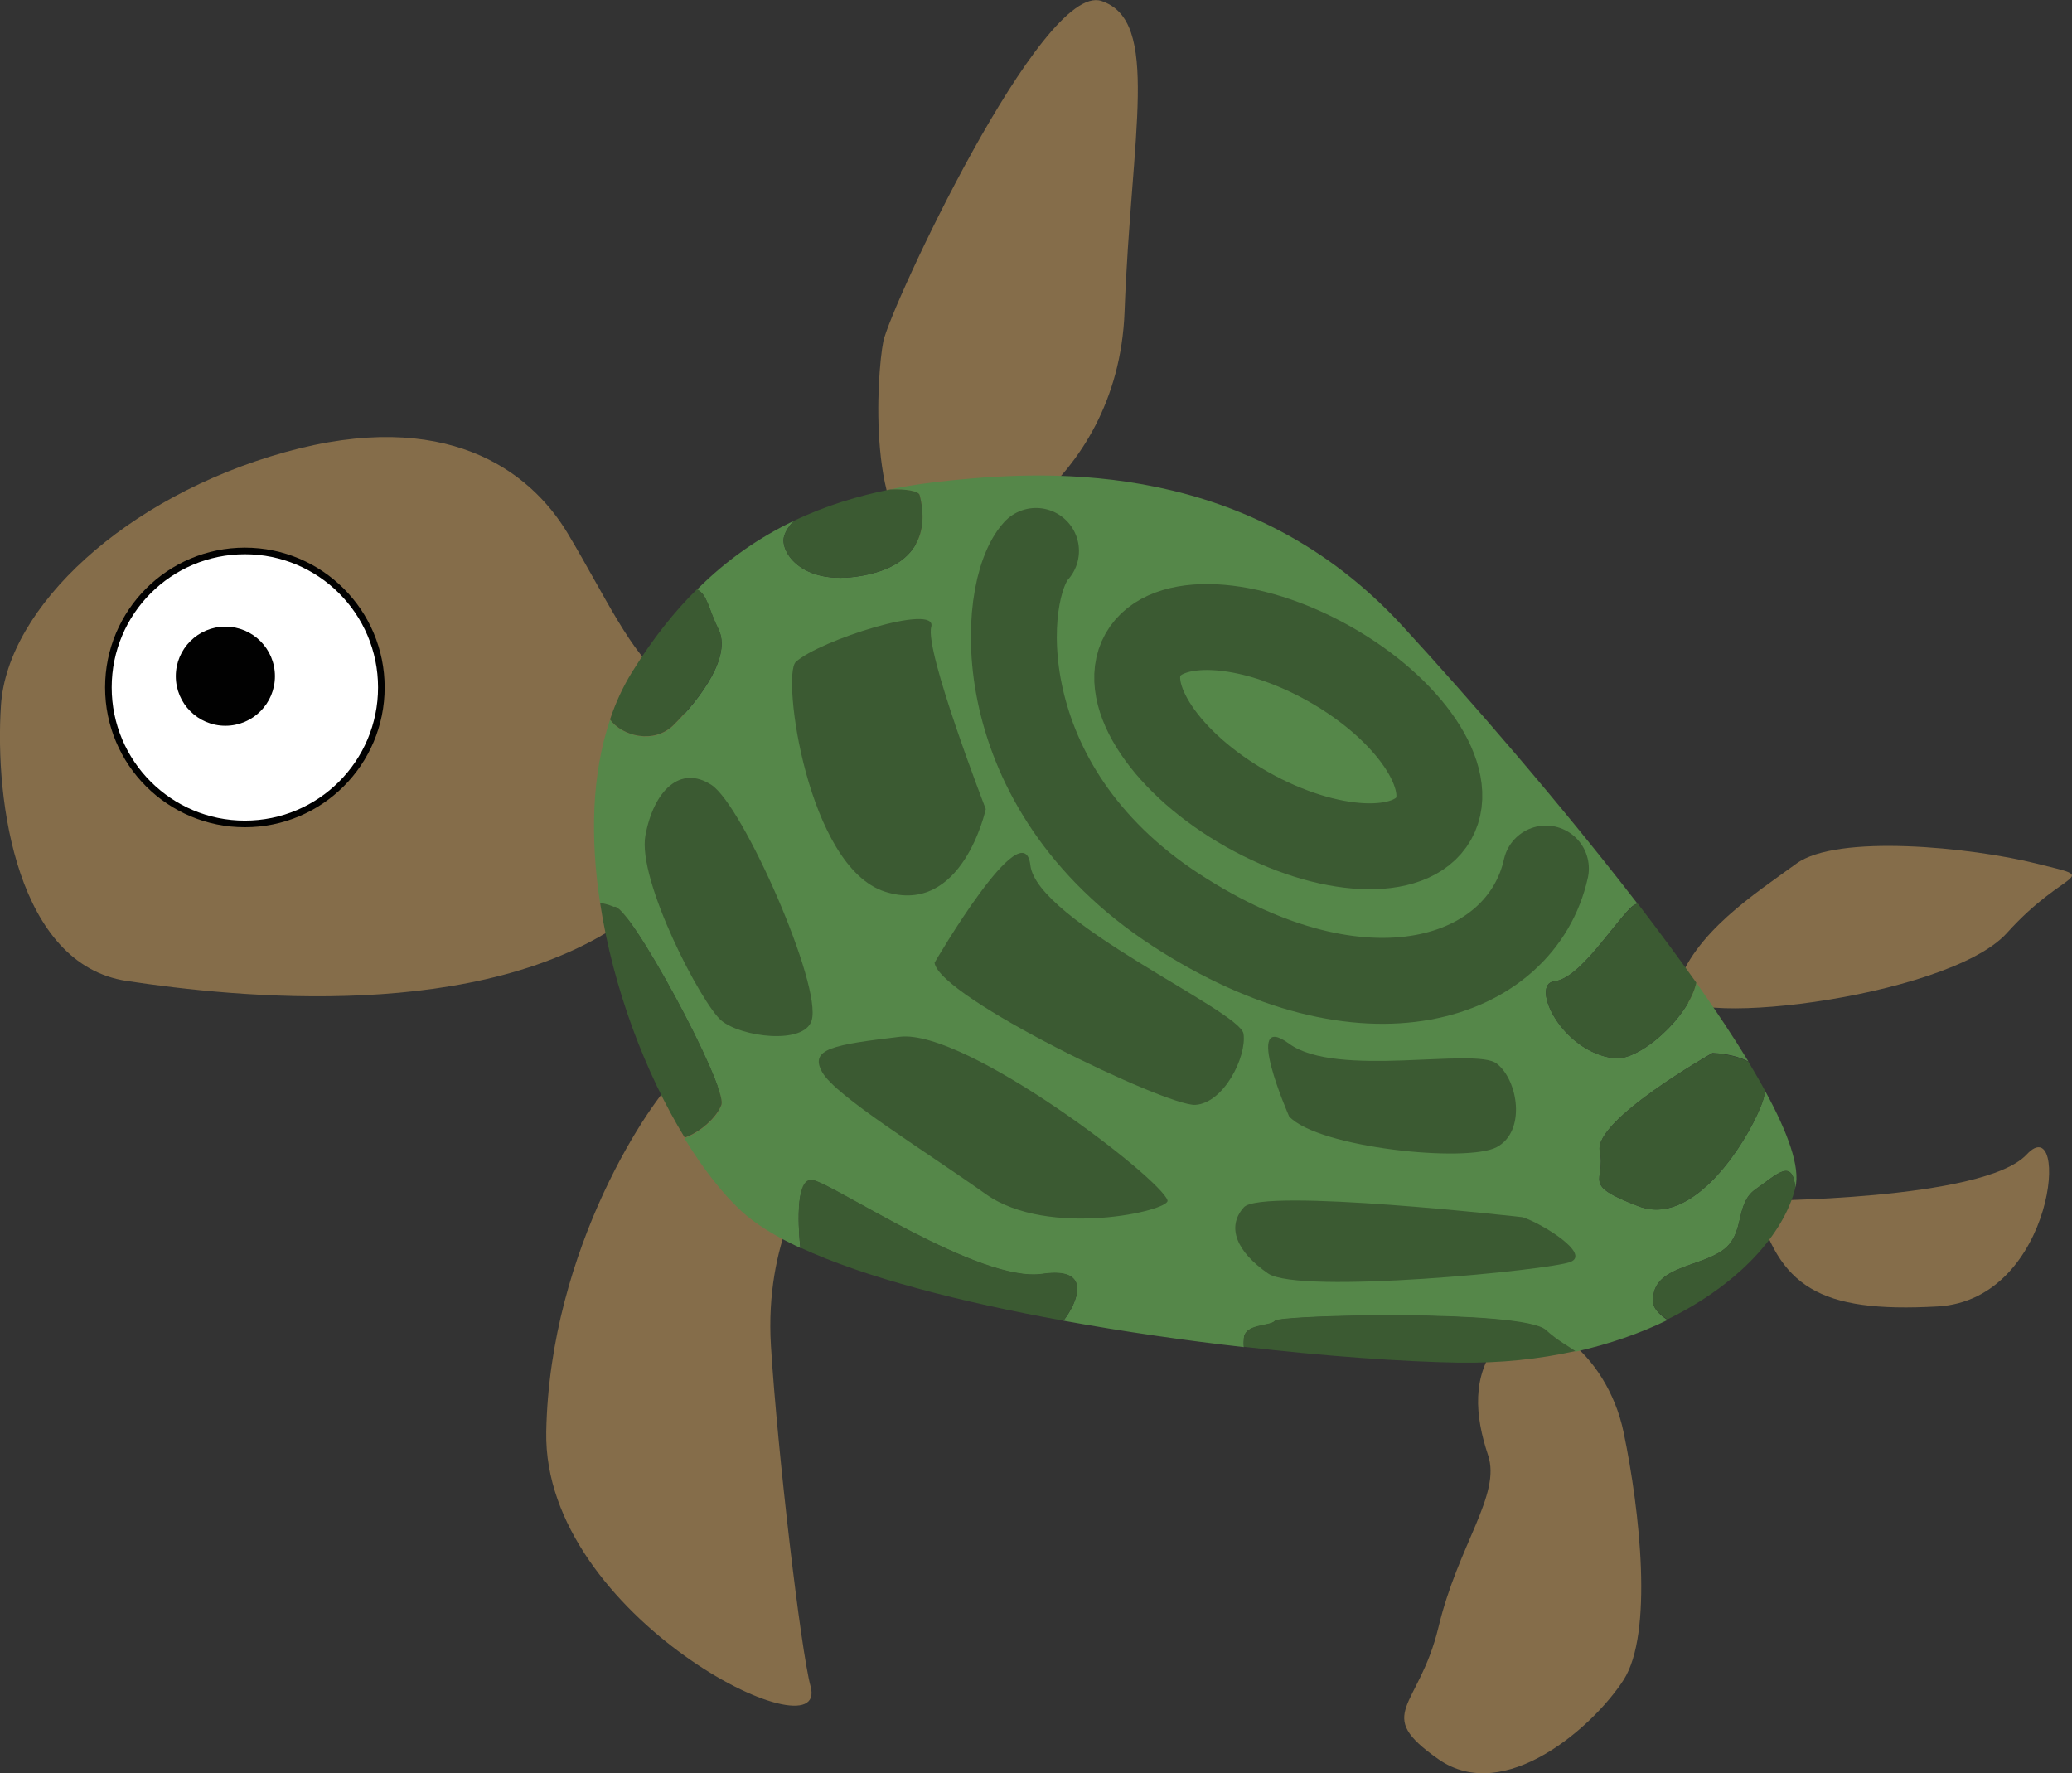 <?xml version="1.0" encoding="utf-8"?>
<!-- Generator: Adobe Illustrator 19.0.0, SVG Export Plug-In . SVG Version: 6.00 Build 0)  -->
<svg version="1.1" id="Layer_1" xmlns="http://www.w3.org/2000/svg" xmlns:xlink="http://www.w3.org/1999/xlink" x="0px" y="0px"
	 viewBox="0 0 627 536.5" style="enable-background:new 0 0 627 536.5;" xml:space="preserve">
<rect x="0" y="0" width="627" height="536.5" fill="#333333" stroke="none"/>
<style type="text/css">
	.st0{fill:#856D4A;}
	.st1{fill:#558749;}
	.st2{fill:#3B5A32;}
	.st3{fill:none;stroke:#3B5A32;stroke-width:26;stroke-miterlimit:10;}
	.st4{fill:none;stroke:#3B5A32;stroke-width:26;stroke-linecap:round;stroke-miterlimit:10;}
	.st5{fill:#FFFFFF;stroke:#010101;stroke-width:2;stroke-miterlimit:10;}
	.st6{fill:#010101;}
</style>
<path class="st0" d="M201.5,205.8c-10.7-8-18.2-25.2-29.7-44.4s-37-38.1-85.5-24.6s-84,47-86,76.5s5,78.5,38,83.5
	s107.7,12.8,151.6-18.8S201.5,205.8,201.5,205.8z"/>
<path class="st0" d="M531.3,363.3c0,0,69,0,82-14s9,44-27,46S538.3,389.3,531.3,363.3z"/>
<path class="st0" d="M280.3,166.3c9.5,3.7,58-18,60-72s11-88-7-94s-64,93-66,103S262.3,159.3,280.3,166.3z"/>
<path class="st0" d="M507.3,299.3c-3.8,12.9,82,3,100-17s29-16,9-21s-60.4-9-72.7,0C531.3,270.3,512.3,282.3,507.3,299.3z"/>
<path class="st0" d="M453.3,406.3c11.1-13.8,33,3,38,27s9,61,0,75s-36,38-56,24s-6-15,0-40s19-40,15-52S445.3,416.3,453.3,406.3z"/>
<path class="st0" d="M245.3,510.3c5.9,21.8-81-21-80-77s32-101,40-108c8-7,40,31,40,31s-14,19-12,51S242.3,499.3,245.3,510.3z"/>
<g>
	<path class="st1" d="M500.3,392.5c0.5-9.2,14-9.2,21-14.2s3.5-14,10-18.5s11-9.5,12-0.5c1.5-6.1-2.2-16.5-9.2-29.3
		c-0.1,0.8-0.2,1.7-0.5,2.6c-2.7,9-19.8,39.2-37.7,32.4c-17.9-6.8-9.8-7.4-11.8-16.7c-2-9.3,34.1-29.7,34.1-29.7
		c4.3,0.2,8.1,1.1,10.9,2.6c-4.5-7.4-9.9-15.5-15.8-23.9c-2,10.2-17.1,23.9-24.9,22.9c-16-2-25.5-22.5-18-23.3
		c7.5-0.8,17-16.2,23-22.2c0.7-0.7,1.4-1.1,2.1-1.3c-23.3-30.2-50.6-61.7-71.2-84.1c-46-50-106-47-136-44c-6,0.6-12.4,1.4-19,2.8
		c5-0.1,8.7,0.5,9,1.7c1,4,4.5,19.5-15.5,24s-27-7-25.5-11.6c0.5-1.7,1.6-3.2,2.9-4.6c-10,4.8-19.9,11.4-29.3,20.8
		c3.2,1.5,3.5,6,6.5,12c4,8-5,20.5-13.5,29c-6,6-15.7,3.3-19.3-1.6c-5.6,16.5-6,36-3,55.5c2.3,0.3,4.2,1.2,4.2,1.2
		c4-2.1,34.5,54.4,32.5,59.9c-1.3,3.7-6.2,8.2-11.2,10c5.5,9,11.3,16.5,17.2,22c4.3,4,10.4,7.7,17.9,11.2
		c-0.5-4.5-1.8-21.5,3.7-20.5c6.4,1.2,50.7,31.2,69.5,28.4c15.4-2.3,10.6,8.7,6.4,14.1c18.1,3.3,36.9,6,54.6,8c-0.1-1.3,0-2.2,0-2.2
		c-0.1-5,7.9-3.9,9.4-5.7c1.5-1.8,75-3.5,82,2.9c3.6,3.3,7,5,8.9,6.4c10.3-2.3,19.7-5.6,27.9-9.6
		C498.8,395.6,500.3,392.5,500.3,392.5z"/>
	<path class="st2" d="M262.8,173.8c20-4.5,16.5-20,15.5-24c-0.3-1.2-4-1.9-9-1.7c-9.4,1.9-19.3,4.8-29.1,9.5
		c-1.3,1.4-2.4,2.9-2.9,4.6C235.8,166.8,242.8,178.3,262.8,173.8z"/>
	<path class="st2" d="M470.4,296.9c-7.5,0.8,2,21.3,18,23.3c7.8,1,22.9-12.8,24.9-22.9c-5.5-7.7-11.5-15.8-17.7-23.9
		c-0.7,0.2-1.4,0.7-2.1,1.3C487.4,280.7,477.9,296.1,470.4,296.9z"/>
	<path class="st2" d="M484.1,348.3c2,9.3-6,9.9,11.8,16.7c17.9,6.8,35-23.5,37.7-32.4c0.3-0.9,0.4-1.8,0.5-2.6
		c-1.5-2.8-3.2-5.7-5-8.7c-2.8-1.5-6.6-2.4-10.9-2.6C518.2,318.6,482.1,339,484.1,348.3z"/>
	<path class="st2" d="M203.9,219.3c8.5-8.5,17.5-21,13.5-29c-3-6-3.3-10.5-6.5-12c-6.9,6.8-13.4,15-19.6,25c-2.8,4.5-5,9.3-6.7,14.4
		C188.2,222.7,197.9,225.3,203.9,219.3z"/>
	<path class="st2" d="M218.3,334.3c2-5.5-28.5-62-32.5-59.9c0,0-2-0.9-4.2-1.2c3.9,25.8,13.8,51.7,25.6,71
		C212.1,342.5,217,337.9,218.3,334.3z"/>
	<path class="st2" d="M315.4,385.4c-18.9,2.8-63.1-27.3-69.5-28.4c-5.6-1-4.2,16-3.7,20.5c19.6,9.1,48.7,16.5,79.6,22.1
		C326,394.1,330.9,383.1,315.4,385.4z"/>
	<path class="st2" d="M385.8,399.6c-1.5,1.8-9.5,0.7-9.4,5.7c0,0-0.1,1,0,2.2c25,2.9,48.1,4.5,64.9,4.8c12.8,0.2,24.6-1.1,35.4-3.5
		c-1.9-1.4-5.3-3.1-8.9-6.4C460.8,396.1,387.3,397.8,385.8,399.6z"/>
	<path class="st2" d="M543.3,359.3c-1-9-5.5-4-12,0.5s-3,13.5-10,18.5s-20.5,5-21,14.2c0,0-1.5,3.2,4.3,6.7
		C526.2,388.6,539.9,373.3,543.3,359.3z"/>
</g>
<ellipse transform="matrix(0.871 0.491 -0.491 0.871 159.459 -162.706)" class="st3" cx="390.1" cy="222.8" rx="50.5" ry="25.3"/>
<path id="XMLID_14_" class="st4" d="M313.5,166.7c-11,12-15.2,71.1,42.3,108.6s104.5,21.1,112-12.5"/>
<path class="st2" d="M240.8,200.3c-4.3,4,3.5,62,27,69.5s30.5-25,30.5-25s-18.5-47.7-16.5-55.1C283.8,182.3,247.8,193.8,240.8,200.3
	z"/>
<path class="st2" d="M282.8,291.3c1.5,10.5,70.3,43.5,78.9,43c8.6-0.5,15.6-14.5,14.6-21.5c-1-7-62.5-34-64.5-51
	S282.8,291.3,282.8,291.3z"/>
<path class="st2" d="M390.1,337.8c8.8,9.5,53.8,14.1,62.8,9.3s6.5-20.3,0-25.3s-48.5,4.5-62.8-6S390.1,337.8,390.1,337.8z"/>
<path class="st2" d="M460.8,368.3c6,2,20.5,11,14.5,13.5s-82.2,10-91.6,3.5c-9.4-6.5-12.7-14-7.3-20S460.8,368.3,460.8,368.3z"/>
<path class="st2" d="M353.3,363.2c0.9,3.1-36,11.6-55-1.9s-45.5-29.7-49.5-36.9c-4-7.1,3.5-8.3,23.5-10.7
	C292.3,311.3,351.3,356.6,353.3,363.2z"/>
<path class="st2" d="M245.6,308.8c-2.3,7.4-21.3,5-27.3,0s-25.5-42.5-23-56c2.5-13.5,10.5-21.5,20-15.3S248.9,298.3,245.6,308.8z"/>
<circle class="st5" cx="74.1" cy="208" r="41.3"/>
<circle class="st6" cx="68.2" cy="204.6" r="15"/>
</svg>
